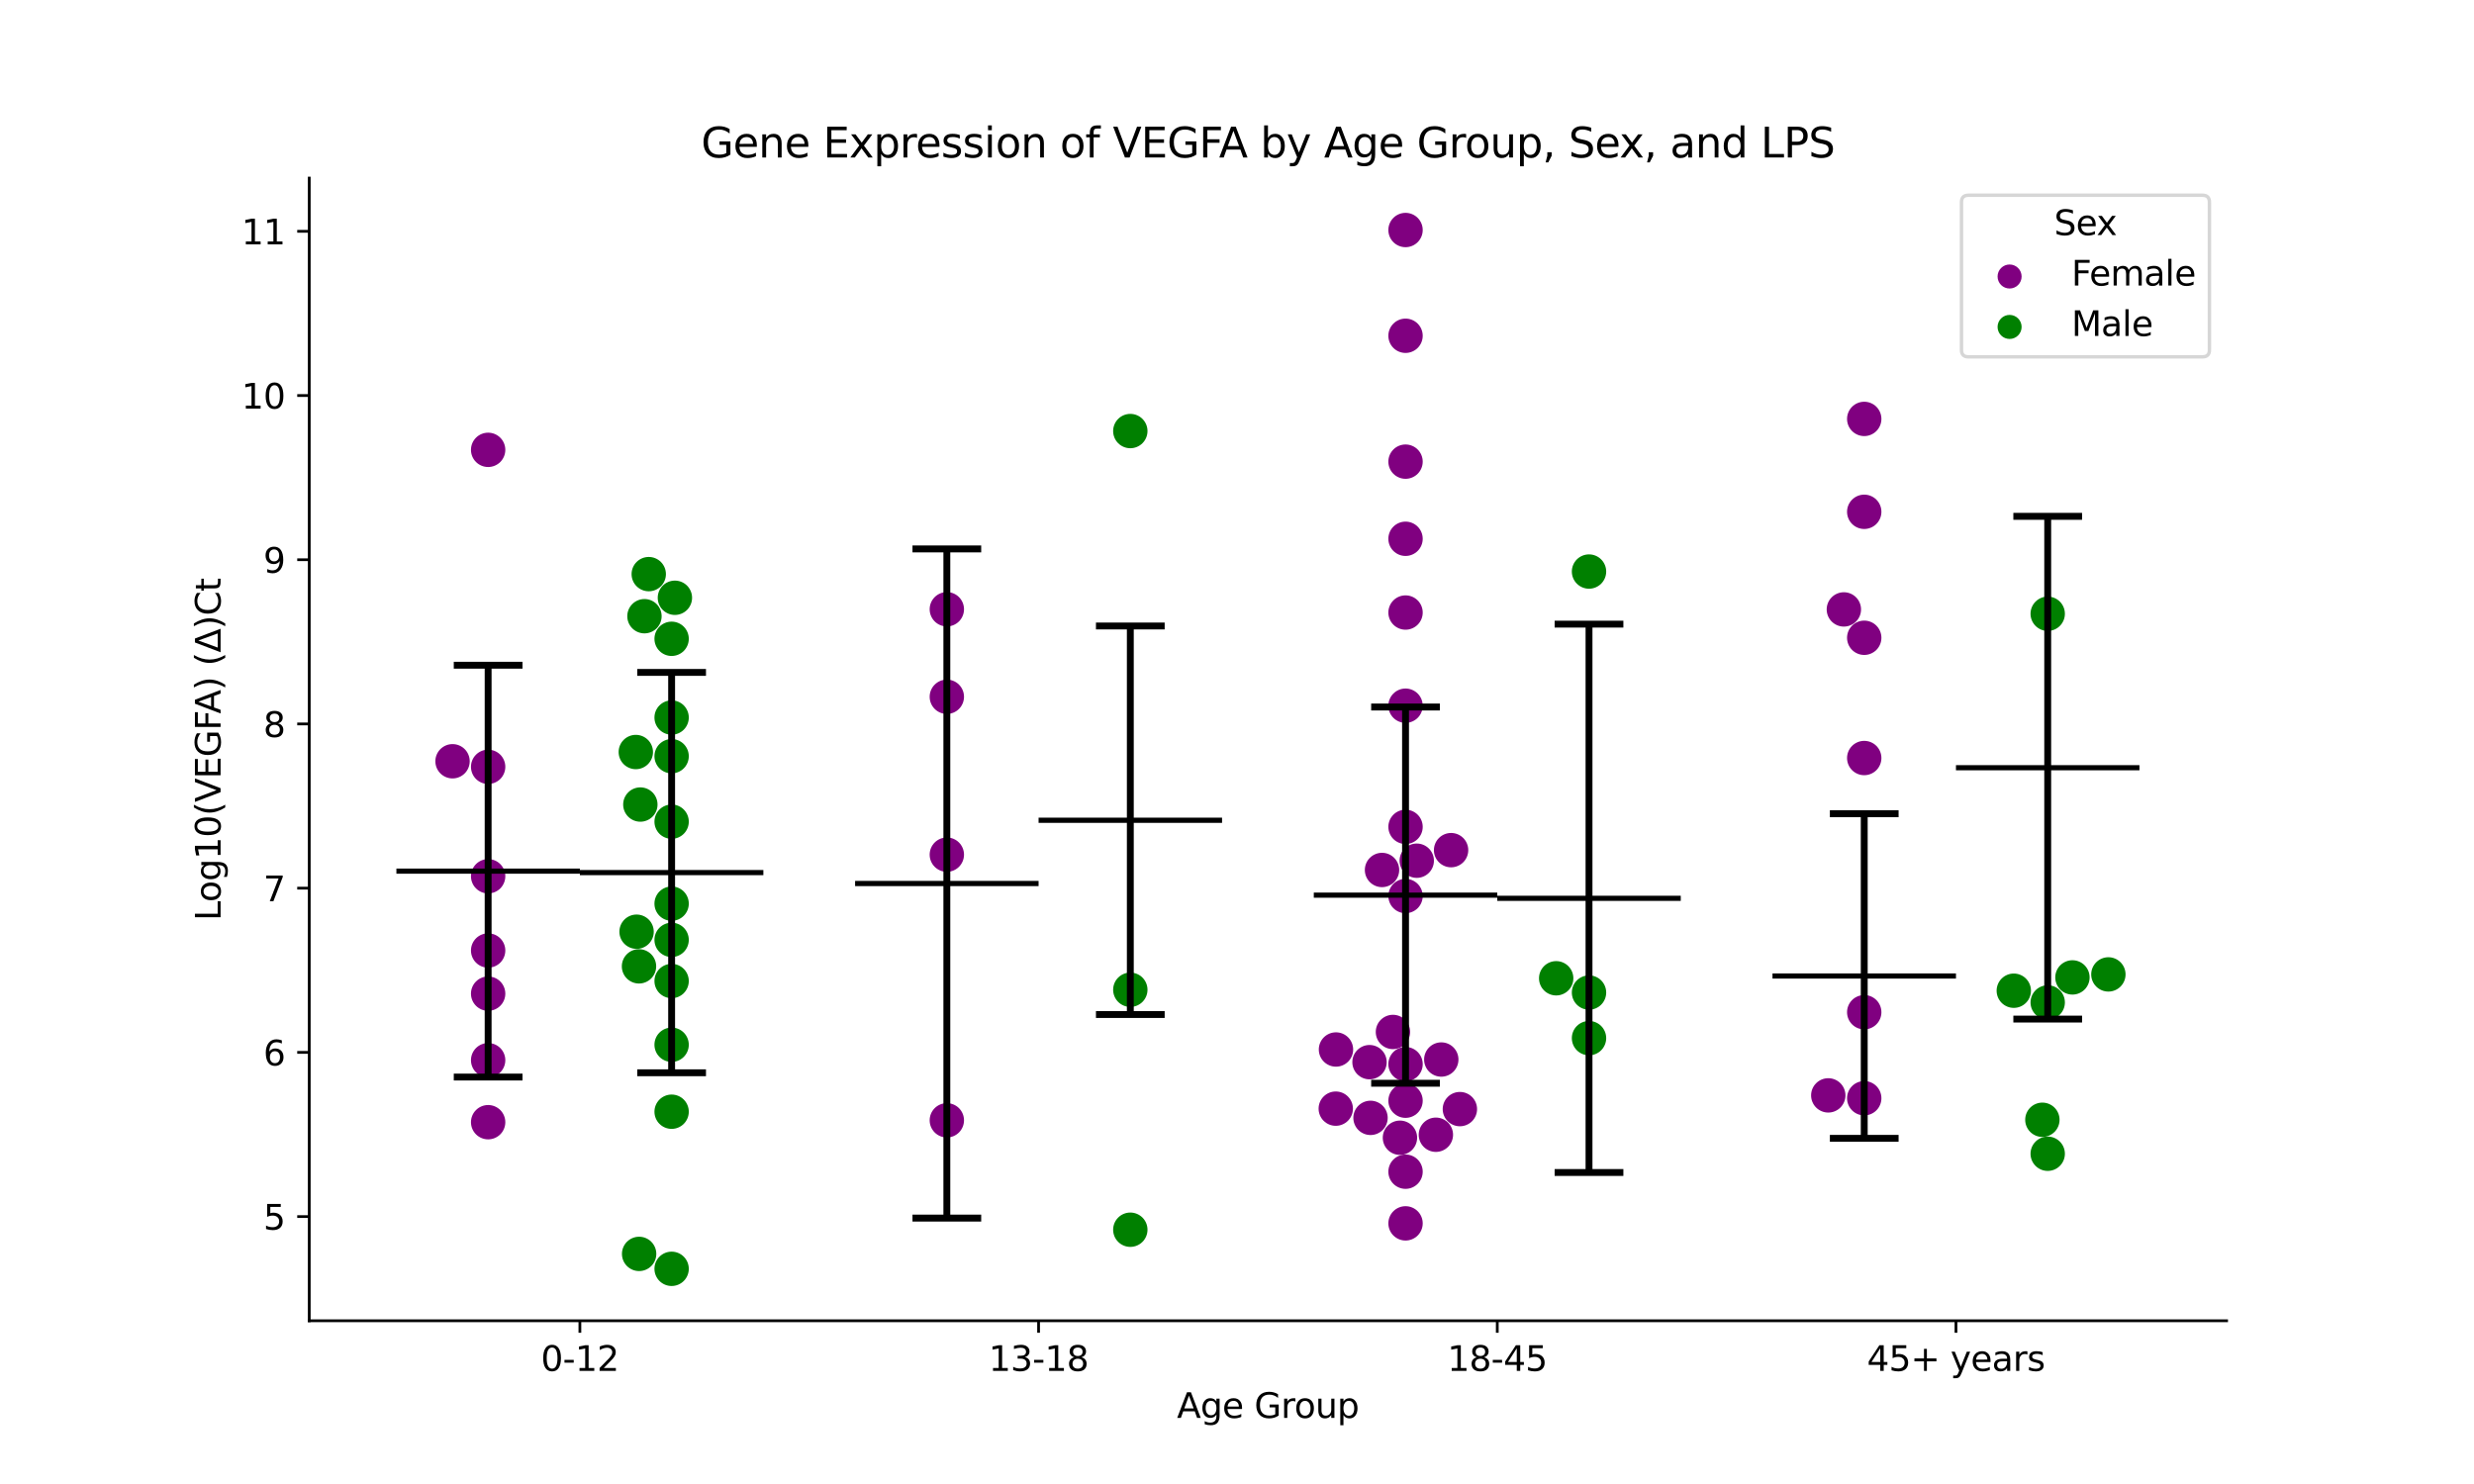 <?xml version="1.0" encoding="utf-8" standalone="no"?>
<!DOCTYPE svg PUBLIC "-//W3C//DTD SVG 1.1//EN"
  "http://www.w3.org/Graphics/SVG/1.1/DTD/svg11.dtd">
<svg xmlns:xlink="http://www.w3.org/1999/xlink" width="720pt" height="432pt" viewBox="0 0 720 432" xmlns="http://www.w3.org/2000/svg" version="1.1">
 <defs>
  <style type="text/css">*{stroke-linejoin: round; stroke-linecap: butt}</style>
 </defs>
 <g id="figure_1">
  <g id="patch_1">
   <path d="M 0 432 
L 720 432 
L 720 0 
L 0 0 
z
" style="fill: #ffffff"/>
  </g>
  <g id="axes_1">
   <g id="patch_2">
    <path d="M 90 384.48 
L 648 384.48 
L 648 51.84 
L 90 51.84 
z
" style="fill: #ffffff"/>
   </g>
   <g id="PathCollection_1">
    <defs>
     <path id="C0_0_33ebd8b1fe" d="M 0 5 
C 1.326 5 2.598 4.473 3.536 3.536 
C 4.473 2.598 5 1.326 5 -0 
C 5 -1.326 4.473 -2.598 3.536 -3.536 
C 2.598 -4.473 1.326 -5 0 -5 
C -1.326 -5 -2.598 -4.473 -3.536 -3.536 
C -4.473 -2.598 -5 -1.326 -5 0 
C -5 1.326 -4.473 2.598 -3.536 3.536 
C -2.598 4.473 -1.326 5 0 5 
z
"/>
    </defs>
    <g clip-path="url(#pa6800c18dd)">
     <use xlink:href="#C0_0_33ebd8b1fe" x="142.062" y="255.085" style="fill: #800080"/>
    </g>
    <g clip-path="url(#pa6800c18dd)">
     <use xlink:href="#C0_0_33ebd8b1fe" x="142.062" y="289.255" style="fill: #800080"/>
    </g>
    <g clip-path="url(#pa6800c18dd)">
     <use xlink:href="#C0_0_33ebd8b1fe" x="131.701" y="221.608" style="fill: #800080"/>
    </g>
    <g clip-path="url(#pa6800c18dd)">
     <use xlink:href="#C0_0_33ebd8b1fe" x="142.062" y="130.953" style="fill: #800080"/>
    </g>
    <g clip-path="url(#pa6800c18dd)">
     <use xlink:href="#C0_0_33ebd8b1fe" x="142.062" y="276.696" style="fill: #800080"/>
    </g>
    <g clip-path="url(#pa6800c18dd)">
     <use xlink:href="#C0_0_33ebd8b1fe" x="142.062" y="326.676" style="fill: #800080"/>
    </g>
    <g clip-path="url(#pa6800c18dd)">
     <use xlink:href="#C0_0_33ebd8b1fe" x="142.062" y="308.633" style="fill: #800080"/>
    </g>
    <g clip-path="url(#pa6800c18dd)">
     <use xlink:href="#C0_0_33ebd8b1fe" x="142.062" y="223.227" style="fill: #800080"/>
    </g>
   </g>
   <g id="PathCollection_2">
    <defs>
     <path id="C1_0_80cb255074" d="M 0 5 
C 1.326 5 2.598 4.473 3.536 3.536 
C 4.473 2.598 5 1.326 5 -0 
C 5 -1.326 4.473 -2.598 3.536 -3.536 
C 2.598 -4.473 1.326 -5 0 -5 
C -1.326 -5 -2.598 -4.473 -3.536 -3.536 
C -4.473 -2.598 -5 -1.326 -5 0 
C -5 1.326 -4.473 2.598 -3.536 3.536 
C -2.598 4.473 -1.326 5 0 5 
z
"/>
    </defs>
    <g clip-path="url(#pa6800c18dd)">
     <use xlink:href="#C1_0_80cb255074" x="186.001" y="365.017" style="fill: #008000"/>
    </g>
    <g clip-path="url(#pa6800c18dd)">
     <use xlink:href="#C1_0_80cb255074" x="196.414" y="174.015" style="fill: #008000"/>
    </g>
    <g clip-path="url(#pa6800c18dd)">
     <use xlink:href="#C1_0_80cb255074" x="185.037" y="218.918" style="fill: #008000"/>
    </g>
    <g clip-path="url(#pa6800c18dd)">
     <use xlink:href="#C1_0_80cb255074" x="185.965" y="281.31" style="fill: #008000"/>
    </g>
    <g clip-path="url(#pa6800c18dd)">
     <use xlink:href="#C1_0_80cb255074" x="195.459" y="369.36" style="fill: #008000"/>
    </g>
    <g clip-path="url(#pa6800c18dd)">
     <use xlink:href="#C1_0_80cb255074" x="186.357" y="234.206" style="fill: #008000"/>
    </g>
    <g clip-path="url(#pa6800c18dd)">
     <use xlink:href="#C1_0_80cb255074" x="195.459" y="273.601" style="fill: #008000"/>
    </g>
    <g clip-path="url(#pa6800c18dd)">
     <use xlink:href="#C1_0_80cb255074" x="195.459" y="323.627" style="fill: #008000"/>
    </g>
    <g clip-path="url(#pa6800c18dd)">
     <use xlink:href="#C1_0_80cb255074" x="195.459" y="185.959" style="fill: #008000"/>
    </g>
    <g clip-path="url(#pa6800c18dd)">
     <use xlink:href="#C1_0_80cb255074" x="195.459" y="263.056" style="fill: #008000"/>
    </g>
    <g clip-path="url(#pa6800c18dd)">
     <use xlink:href="#C1_0_80cb255074" x="185.26" y="271.226" style="fill: #008000"/>
    </g>
    <g clip-path="url(#pa6800c18dd)">
     <use xlink:href="#C1_0_80cb255074" x="187.553" y="179.379" style="fill: #008000"/>
    </g>
    <g clip-path="url(#pa6800c18dd)">
     <use xlink:href="#C1_0_80cb255074" x="195.459" y="208.879" style="fill: #008000"/>
    </g>
    <g clip-path="url(#pa6800c18dd)">
     <use xlink:href="#C1_0_80cb255074" x="188.802" y="167.128" style="fill: #008000"/>
    </g>
    <g clip-path="url(#pa6800c18dd)">
     <use xlink:href="#C1_0_80cb255074" x="195.459" y="220.135" style="fill: #008000"/>
    </g>
    <g clip-path="url(#pa6800c18dd)">
     <use xlink:href="#C1_0_80cb255074" x="195.459" y="285.581" style="fill: #008000"/>
    </g>
    <g clip-path="url(#pa6800c18dd)">
     <use xlink:href="#C1_0_80cb255074" x="195.459" y="239.191" style="fill: #008000"/>
    </g>
    <g clip-path="url(#pa6800c18dd)">
     <use xlink:href="#C1_0_80cb255074" x="195.459" y="304.132" style="fill: #008000"/>
    </g>
   </g>
   <g id="PathCollection_3">
    <defs>
     <path id="C2_0_192d8853d6" d="M 0 5 
C 1.326 5 2.598 4.473 3.536 3.536 
C 4.473 2.598 5 1.326 5 -0 
C 5 -1.326 4.473 -2.598 3.536 -3.536 
C 2.598 -4.473 1.326 -5 0 -5 
C -1.326 -5 -2.598 -4.473 -3.536 -3.536 
C -4.473 -2.598 -5 -1.326 -5 0 
C -5 1.326 -4.473 2.598 -3.536 3.536 
C -2.598 4.473 -1.326 5 0 5 
z
"/>
    </defs>
    <g clip-path="url(#pa6800c18dd)">
     <use xlink:href="#C2_0_192d8853d6" x="275.555" y="177.359" style="fill: #800080"/>
    </g>
    <g clip-path="url(#pa6800c18dd)">
     <use xlink:href="#C2_0_192d8853d6" x="275.555" y="326.129" style="fill: #800080"/>
    </g>
    <g clip-path="url(#pa6800c18dd)">
     <use xlink:href="#C2_0_192d8853d6" x="275.555" y="202.835" style="fill: #800080"/>
    </g>
    <g clip-path="url(#pa6800c18dd)">
     <use xlink:href="#C2_0_192d8853d6" x="275.555" y="248.796" style="fill: #800080"/>
    </g>
   </g>
   <g id="PathCollection_4">
    <defs>
     <path id="C3_0_3d7b00bc59" d="M 0 5 
C 1.326 5 2.598 4.473 3.536 3.536 
C 4.473 2.598 5 1.326 5 -0 
C 5 -1.326 4.473 -2.598 3.536 -3.536 
C 2.598 -4.473 1.326 -5 0 -5 
C -1.326 -5 -2.598 -4.473 -3.536 -3.536 
C -4.473 -2.598 -5 -1.326 -5 0 
C -5 1.326 -4.473 2.598 -3.536 3.536 
C -2.598 4.473 -1.326 5 0 5 
z
"/>
    </defs>
    <g clip-path="url(#pa6800c18dd)">
     <use xlink:href="#C3_0_3d7b00bc59" x="328.952" y="288.121" style="fill: #008000"/>
    </g>
    <g clip-path="url(#pa6800c18dd)">
     <use xlink:href="#C3_0_3d7b00bc59" x="328.952" y="357.979" style="fill: #008000"/>
    </g>
    <g clip-path="url(#pa6800c18dd)">
     <use xlink:href="#C3_0_3d7b00bc59" x="328.952" y="125.483" style="fill: #008000"/>
    </g>
   </g>
   <g id="PathCollection_5">
    <defs>
     <path id="C4_0_3edbf5aed2" d="M 0 5 
C 1.326 5 2.598 4.473 3.536 3.536 
C 4.473 2.598 5 1.326 5 -0 
C 5 -1.326 4.473 -2.598 3.536 -3.536 
C 2.598 -4.473 1.326 -5 0 -5 
C -1.326 -5 -2.598 -4.473 -3.536 -3.536 
C -4.473 -2.598 -5 -1.326 -5 0 
C -5 1.326 -4.473 2.598 -3.536 3.536 
C -2.598 4.473 -1.326 5 0 5 
z
"/>
    </defs>
    <g clip-path="url(#pa6800c18dd)">
     <use xlink:href="#C4_0_3edbf5aed2" x="407.421" y="331.204" style="fill: #800080"/>
    </g>
    <g clip-path="url(#pa6800c18dd)">
     <use xlink:href="#C4_0_3edbf5aed2" x="409.048" y="320.42" style="fill: #800080"/>
    </g>
    <g clip-path="url(#pa6800c18dd)">
     <use xlink:href="#C4_0_3edbf5aed2" x="409.048" y="309.779" style="fill: #800080"/>
    </g>
    <g clip-path="url(#pa6800c18dd)">
     <use xlink:href="#C4_0_3edbf5aed2" x="398.859" y="325.416" style="fill: #800080"/>
    </g>
    <g clip-path="url(#pa6800c18dd)">
     <use xlink:href="#C4_0_3edbf5aed2" x="405.383" y="300.408" style="fill: #800080"/>
    </g>
    <g clip-path="url(#pa6800c18dd)">
     <use xlink:href="#C4_0_3edbf5aed2" x="424.866" y="322.866" style="fill: #800080"/>
    </g>
    <g clip-path="url(#pa6800c18dd)">
     <use xlink:href="#C4_0_3edbf5aed2" x="417.88" y="330.331" style="fill: #800080"/>
    </g>
    <g clip-path="url(#pa6800c18dd)">
     <use xlink:href="#C4_0_3edbf5aed2" x="409.048" y="341.084" style="fill: #800080"/>
    </g>
    <g clip-path="url(#pa6800c18dd)">
     <use xlink:href="#C4_0_3edbf5aed2" x="388.743" y="322.734" style="fill: #800080"/>
    </g>
    <g clip-path="url(#pa6800c18dd)">
     <use xlink:href="#C4_0_3edbf5aed2" x="402.203" y="253.255" style="fill: #800080"/>
    </g>
    <g clip-path="url(#pa6800c18dd)">
     <use xlink:href="#C4_0_3edbf5aed2" x="419.452" y="308.433" style="fill: #800080"/>
    </g>
    <g clip-path="url(#pa6800c18dd)">
     <use xlink:href="#C4_0_3edbf5aed2" x="388.804" y="305.515" style="fill: #800080"/>
    </g>
    <g clip-path="url(#pa6800c18dd)">
     <use xlink:href="#C4_0_3edbf5aed2" x="409.048" y="260.839" style="fill: #800080"/>
    </g>
    <g clip-path="url(#pa6800c18dd)">
     <use xlink:href="#C4_0_3edbf5aed2" x="412.313" y="250.555" style="fill: #800080"/>
    </g>
    <g clip-path="url(#pa6800c18dd)">
     <use xlink:href="#C4_0_3edbf5aed2" x="409.048" y="134.388" style="fill: #800080"/>
    </g>
    <g clip-path="url(#pa6800c18dd)">
     <use xlink:href="#C4_0_3edbf5aed2" x="409.048" y="66.96" style="fill: #800080"/>
    </g>
    <g clip-path="url(#pa6800c18dd)">
     <use xlink:href="#C4_0_3edbf5aed2" x="409.048" y="205.432" style="fill: #800080"/>
    </g>
    <g clip-path="url(#pa6800c18dd)">
     <use xlink:href="#C4_0_3edbf5aed2" x="409.048" y="97.745" style="fill: #800080"/>
    </g>
    <g clip-path="url(#pa6800c18dd)">
     <use xlink:href="#C4_0_3edbf5aed2" x="409.048" y="178.312" style="fill: #800080"/>
    </g>
    <g clip-path="url(#pa6800c18dd)">
     <use xlink:href="#C4_0_3edbf5aed2" x="409.048" y="156.842" style="fill: #800080"/>
    </g>
    <g clip-path="url(#pa6800c18dd)">
     <use xlink:href="#C4_0_3edbf5aed2" x="409.048" y="356.127" style="fill: #800080"/>
    </g>
    <g clip-path="url(#pa6800c18dd)">
     <use xlink:href="#C4_0_3edbf5aed2" x="422.305" y="247.481" style="fill: #800080"/>
    </g>
    <g clip-path="url(#pa6800c18dd)">
     <use xlink:href="#C4_0_3edbf5aed2" x="409.048" y="240.703" style="fill: #800080"/>
    </g>
    <g clip-path="url(#pa6800c18dd)">
     <use xlink:href="#C4_0_3edbf5aed2" x="398.566" y="309.198" style="fill: #800080"/>
    </g>
   </g>
   <g id="PathCollection_6">
    <defs>
     <path id="C5_0_2c07ab8eb4" d="M 0 5 
C 1.326 5 2.598 4.473 3.536 3.536 
C 4.473 2.598 5 1.326 5 -0 
C 5 -1.326 4.473 -2.598 3.536 -3.536 
C 2.598 -4.473 1.326 -5 0 -5 
C -1.326 -5 -2.598 -4.473 -3.536 -3.536 
C -4.473 -2.598 -5 -1.326 -5 0 
C -5 1.326 -4.473 2.598 -3.536 3.536 
C -2.598 4.473 -1.326 5 0 5 
z
"/>
    </defs>
    <g clip-path="url(#pa6800c18dd)">
     <use xlink:href="#C5_0_2c07ab8eb4" x="452.892" y="284.783" style="fill: #008000"/>
    </g>
    <g clip-path="url(#pa6800c18dd)">
     <use xlink:href="#C5_0_2c07ab8eb4" x="462.445" y="302.208" style="fill: #008000"/>
    </g>
    <g clip-path="url(#pa6800c18dd)">
     <use xlink:href="#C5_0_2c07ab8eb4" x="462.445" y="288.934" style="fill: #008000"/>
    </g>
    <g clip-path="url(#pa6800c18dd)">
     <use xlink:href="#C5_0_2c07ab8eb4" x="462.445" y="166.381" style="fill: #008000"/>
    </g>
   </g>
   <g id="PathCollection_7">
    <defs>
     <path id="C6_0_0a837f14a3" d="M 0 5 
C 1.326 5 2.598 4.473 3.536 3.536 
C 4.473 2.598 5 1.326 5 -0 
C 5 -1.326 4.473 -2.598 3.536 -3.536 
C 2.598 -4.473 1.326 -5 0 -5 
C -1.326 -5 -2.598 -4.473 -3.536 -3.536 
C -4.473 -2.598 -5 -1.326 -5 0 
C -5 1.326 -4.473 2.598 -3.536 3.536 
C -2.598 4.473 -1.326 5 0 5 
z
"/>
    </defs>
    <g clip-path="url(#pa6800c18dd)">
     <use xlink:href="#C6_0_0a837f14a3" x="542.541" y="148.989" style="fill: #800080"/>
    </g>
    <g clip-path="url(#pa6800c18dd)">
     <use xlink:href="#C6_0_0a837f14a3" x="542.541" y="319.698" style="fill: #800080"/>
    </g>
    <g clip-path="url(#pa6800c18dd)">
     <use xlink:href="#C6_0_0a837f14a3" x="542.541" y="220.668" style="fill: #800080"/>
    </g>
    <g clip-path="url(#pa6800c18dd)">
     <use xlink:href="#C6_0_0a837f14a3" x="532.077" y="318.87" style="fill: #800080"/>
    </g>
    <g clip-path="url(#pa6800c18dd)">
     <use xlink:href="#C6_0_0a837f14a3" x="542.541" y="121.947" style="fill: #800080"/>
    </g>
    <g clip-path="url(#pa6800c18dd)">
     <use xlink:href="#C6_0_0a837f14a3" x="542.541" y="185.66" style="fill: #800080"/>
    </g>
    <g clip-path="url(#pa6800c18dd)">
     <use xlink:href="#C6_0_0a837f14a3" x="542.541" y="294.66" style="fill: #800080"/>
    </g>
    <g clip-path="url(#pa6800c18dd)">
     <use xlink:href="#C6_0_0a837f14a3" x="536.614" y="177.405" style="fill: #800080"/>
    </g>
   </g>
   <g id="PathCollection_8">
    <defs>
     <path id="C7_0_ef945f72a4" d="M 0 5 
C 1.326 5 2.598 4.473 3.536 3.536 
C 4.473 2.598 5 1.326 5 -0 
C 5 -1.326 4.473 -2.598 3.536 -3.536 
C 2.598 -4.473 1.326 -5 0 -5 
C -1.326 -5 -2.598 -4.473 -3.536 -3.536 
C -4.473 -2.598 -5 -1.326 -5 0 
C -5 1.326 -4.473 2.598 -3.536 3.536 
C -2.598 4.473 -1.326 5 0 5 
z
"/>
    </defs>
    <g clip-path="url(#pa6800c18dd)">
     <use xlink:href="#C7_0_ef945f72a4" x="595.938" y="291.811" style="fill: #008000"/>
    </g>
    <g clip-path="url(#pa6800c18dd)">
     <use xlink:href="#C7_0_ef945f72a4" x="586.067" y="288.401" style="fill: #008000"/>
    </g>
    <g clip-path="url(#pa6800c18dd)">
     <use xlink:href="#C7_0_ef945f72a4" x="613.595" y="283.656" style="fill: #008000"/>
    </g>
    <g clip-path="url(#pa6800c18dd)">
     <use xlink:href="#C7_0_ef945f72a4" x="594.386" y="325.972" style="fill: #008000"/>
    </g>
    <g clip-path="url(#pa6800c18dd)">
     <use xlink:href="#C7_0_ef945f72a4" x="603.135" y="284.53" style="fill: #008000"/>
    </g>
    <g clip-path="url(#pa6800c18dd)">
     <use xlink:href="#C7_0_ef945f72a4" x="595.938" y="335.862" style="fill: #008000"/>
    </g>
    <g clip-path="url(#pa6800c18dd)">
     <use xlink:href="#C7_0_ef945f72a4" x="595.938" y="178.669" style="fill: #008000"/>
    </g>
   </g>
   <g id="PathCollection_9"/>
   <g id="PathCollection_10"/>
   <g id="matplotlib.axis_1">
    <g id="xtick_1">
     <g id="line2d_1">
      <defs>
       <path id="m1390642ead" d="M 0 0 
L 0 3.5 
" style="stroke: #000000; stroke-width: 0.8"/>
      </defs>
      <g>
       <use xlink:href="#m1390642ead" x="168.761" y="384.48" style="stroke: #000000; stroke-width: 0.8"/>
      </g>
     </g>
     <g id="text_1">
      <!-- 0-12 -->
      <g transform="translate(157.413 399.078) scale(0.1 -0.1)">
       <defs>
        <path id="DejaVuSans-30" d="M 2034 4250 
Q 1547 4250 1301 3770 
Q 1056 3291 1056 2328 
Q 1056 1369 1301 889 
Q 1547 409 2034 409 
Q 2525 409 2770 889 
Q 3016 1369 3016 2328 
Q 3016 3291 2770 3770 
Q 2525 4250 2034 4250 
z
M 2034 4750 
Q 2819 4750 3233 4129 
Q 3647 3509 3647 2328 
Q 3647 1150 3233 529 
Q 2819 -91 2034 -91 
Q 1250 -91 836 529 
Q 422 1150 422 2328 
Q 422 3509 836 4129 
Q 1250 4750 2034 4750 
z
" transform="scale(0.016)"/>
        <path id="DejaVuSans-2d" d="M 313 2009 
L 1997 2009 
L 1997 1497 
L 313 1497 
L 313 2009 
z
" transform="scale(0.016)"/>
        <path id="DejaVuSans-31" d="M 794 531 
L 1825 531 
L 1825 4091 
L 703 3866 
L 703 4441 
L 1819 4666 
L 2450 4666 
L 2450 531 
L 3481 531 
L 3481 0 
L 794 0 
L 794 531 
z
" transform="scale(0.016)"/>
        <path id="DejaVuSans-32" d="M 1228 531 
L 3431 531 
L 3431 0 
L 469 0 
L 469 531 
Q 828 903 1448 1529 
Q 2069 2156 2228 2338 
Q 2531 2678 2651 2914 
Q 2772 3150 2772 3378 
Q 2772 3750 2511 3984 
Q 2250 4219 1831 4219 
Q 1534 4219 1204 4116 
Q 875 4013 500 3803 
L 500 4441 
Q 881 4594 1212 4672 
Q 1544 4750 1819 4750 
Q 2544 4750 2975 4387 
Q 3406 4025 3406 3419 
Q 3406 3131 3298 2873 
Q 3191 2616 2906 2266 
Q 2828 2175 2409 1742 
Q 1991 1309 1228 531 
z
" transform="scale(0.016)"/>
       </defs>
       <use xlink:href="#DejaVuSans-30"/>
       <use xlink:href="#DejaVuSans-2d" x="63.623"/>
       <use xlink:href="#DejaVuSans-31" x="99.707"/>
       <use xlink:href="#DejaVuSans-32" x="163.33"/>
      </g>
     </g>
    </g>
    <g id="xtick_2">
     <g id="line2d_2">
      <g>
       <use xlink:href="#m1390642ead" x="302.254" y="384.48" style="stroke: #000000; stroke-width: 0.8"/>
      </g>
     </g>
     <g id="text_2">
      <!-- 13-18 -->
      <g transform="translate(287.725 399.078) scale(0.1 -0.1)">
       <defs>
        <path id="DejaVuSans-33" d="M 2597 2516 
Q 3050 2419 3304 2112 
Q 3559 1806 3559 1356 
Q 3559 666 3084 287 
Q 2609 -91 1734 -91 
Q 1441 -91 1130 -33 
Q 819 25 488 141 
L 488 750 
Q 750 597 1062 519 
Q 1375 441 1716 441 
Q 2309 441 2620 675 
Q 2931 909 2931 1356 
Q 2931 1769 2642 2001 
Q 2353 2234 1838 2234 
L 1294 2234 
L 1294 2753 
L 1863 2753 
Q 2328 2753 2575 2939 
Q 2822 3125 2822 3475 
Q 2822 3834 2567 4026 
Q 2313 4219 1838 4219 
Q 1578 4219 1281 4162 
Q 984 4106 628 3988 
L 628 4550 
Q 988 4650 1302 4700 
Q 1616 4750 1894 4750 
Q 2613 4750 3031 4423 
Q 3450 4097 3450 3541 
Q 3450 3153 3228 2886 
Q 3006 2619 2597 2516 
z
" transform="scale(0.016)"/>
        <path id="DejaVuSans-38" d="M 2034 2216 
Q 1584 2216 1326 1975 
Q 1069 1734 1069 1313 
Q 1069 891 1326 650 
Q 1584 409 2034 409 
Q 2484 409 2743 651 
Q 3003 894 3003 1313 
Q 3003 1734 2745 1975 
Q 2488 2216 2034 2216 
z
M 1403 2484 
Q 997 2584 770 2862 
Q 544 3141 544 3541 
Q 544 4100 942 4425 
Q 1341 4750 2034 4750 
Q 2731 4750 3128 4425 
Q 3525 4100 3525 3541 
Q 3525 3141 3298 2862 
Q 3072 2584 2669 2484 
Q 3125 2378 3379 2068 
Q 3634 1759 3634 1313 
Q 3634 634 3220 271 
Q 2806 -91 2034 -91 
Q 1263 -91 848 271 
Q 434 634 434 1313 
Q 434 1759 690 2068 
Q 947 2378 1403 2484 
z
M 1172 3481 
Q 1172 3119 1398 2916 
Q 1625 2713 2034 2713 
Q 2441 2713 2670 2916 
Q 2900 3119 2900 3481 
Q 2900 3844 2670 4047 
Q 2441 4250 2034 4250 
Q 1625 4250 1398 4047 
Q 1172 3844 1172 3481 
z
" transform="scale(0.016)"/>
       </defs>
       <use xlink:href="#DejaVuSans-31"/>
       <use xlink:href="#DejaVuSans-33" x="63.623"/>
       <use xlink:href="#DejaVuSans-2d" x="127.246"/>
       <use xlink:href="#DejaVuSans-31" x="163.33"/>
       <use xlink:href="#DejaVuSans-38" x="226.953"/>
      </g>
     </g>
    </g>
    <g id="xtick_3">
     <g id="line2d_3">
      <g>
       <use xlink:href="#m1390642ead" x="435.746" y="384.48" style="stroke: #000000; stroke-width: 0.8"/>
      </g>
     </g>
     <g id="text_3">
      <!-- 18-45 -->
      <g transform="translate(421.218 399.078) scale(0.1 -0.1)">
       <defs>
        <path id="DejaVuSans-34" d="M 2419 4116 
L 825 1625 
L 2419 1625 
L 2419 4116 
z
M 2253 4666 
L 3047 4666 
L 3047 1625 
L 3713 1625 
L 3713 1100 
L 3047 1100 
L 3047 0 
L 2419 0 
L 2419 1100 
L 313 1100 
L 313 1709 
L 2253 4666 
z
" transform="scale(0.016)"/>
        <path id="DejaVuSans-35" d="M 691 4666 
L 3169 4666 
L 3169 4134 
L 1269 4134 
L 1269 2991 
Q 1406 3038 1543 3061 
Q 1681 3084 1819 3084 
Q 2600 3084 3056 2656 
Q 3513 2228 3513 1497 
Q 3513 744 3044 326 
Q 2575 -91 1722 -91 
Q 1428 -91 1123 -41 
Q 819 9 494 109 
L 494 744 
Q 775 591 1075 516 
Q 1375 441 1709 441 
Q 2250 441 2565 725 
Q 2881 1009 2881 1497 
Q 2881 1984 2565 2268 
Q 2250 2553 1709 2553 
Q 1456 2553 1204 2497 
Q 953 2441 691 2322 
L 691 4666 
z
" transform="scale(0.016)"/>
       </defs>
       <use xlink:href="#DejaVuSans-31"/>
       <use xlink:href="#DejaVuSans-38" x="63.623"/>
       <use xlink:href="#DejaVuSans-2d" x="127.246"/>
       <use xlink:href="#DejaVuSans-34" x="163.33"/>
       <use xlink:href="#DejaVuSans-35" x="226.953"/>
      </g>
     </g>
    </g>
    <g id="xtick_4">
     <g id="line2d_4">
      <g>
       <use xlink:href="#m1390642ead" x="569.239" y="384.48" style="stroke: #000000; stroke-width: 0.8"/>
      </g>
     </g>
     <g id="text_4">
      <!-- 45+ years -->
      <g transform="translate(543.338 399.078) scale(0.1 -0.1)">
       <defs>
        <path id="DejaVuSans-2b" d="M 2944 4013 
L 2944 2272 
L 4684 2272 
L 4684 1741 
L 2944 1741 
L 2944 0 
L 2419 0 
L 2419 1741 
L 678 1741 
L 678 2272 
L 2419 2272 
L 2419 4013 
L 2944 4013 
z
" transform="scale(0.016)"/>
        <path id="DejaVuSans-20" transform="scale(0.016)"/>
        <path id="DejaVuSans-79" d="M 2059 -325 
Q 1816 -950 1584 -1140 
Q 1353 -1331 966 -1331 
L 506 -1331 
L 506 -850 
L 844 -850 
Q 1081 -850 1212 -737 
Q 1344 -625 1503 -206 
L 1606 56 
L 191 3500 
L 800 3500 
L 1894 763 
L 2988 3500 
L 3597 3500 
L 2059 -325 
z
" transform="scale(0.016)"/>
        <path id="DejaVuSans-65" d="M 3597 1894 
L 3597 1613 
L 953 1613 
Q 991 1019 1311 708 
Q 1631 397 2203 397 
Q 2534 397 2845 478 
Q 3156 559 3463 722 
L 3463 178 
Q 3153 47 2828 -22 
Q 2503 -91 2169 -91 
Q 1331 -91 842 396 
Q 353 884 353 1716 
Q 353 2575 817 3079 
Q 1281 3584 2069 3584 
Q 2775 3584 3186 3129 
Q 3597 2675 3597 1894 
z
M 3022 2063 
Q 3016 2534 2758 2815 
Q 2500 3097 2075 3097 
Q 1594 3097 1305 2825 
Q 1016 2553 972 2059 
L 3022 2063 
z
" transform="scale(0.016)"/>
        <path id="DejaVuSans-61" d="M 2194 1759 
Q 1497 1759 1228 1600 
Q 959 1441 959 1056 
Q 959 750 1161 570 
Q 1363 391 1709 391 
Q 2188 391 2477 730 
Q 2766 1069 2766 1631 
L 2766 1759 
L 2194 1759 
z
M 3341 1997 
L 3341 0 
L 2766 0 
L 2766 531 
Q 2569 213 2275 61 
Q 1981 -91 1556 -91 
Q 1019 -91 701 211 
Q 384 513 384 1019 
Q 384 1609 779 1909 
Q 1175 2209 1959 2209 
L 2766 2209 
L 2766 2266 
Q 2766 2663 2505 2880 
Q 2244 3097 1772 3097 
Q 1472 3097 1187 3025 
Q 903 2953 641 2809 
L 641 3341 
Q 956 3463 1253 3523 
Q 1550 3584 1831 3584 
Q 2591 3584 2966 3190 
Q 3341 2797 3341 1997 
z
" transform="scale(0.016)"/>
        <path id="DejaVuSans-72" d="M 2631 2963 
Q 2534 3019 2420 3045 
Q 2306 3072 2169 3072 
Q 1681 3072 1420 2755 
Q 1159 2438 1159 1844 
L 1159 0 
L 581 0 
L 581 3500 
L 1159 3500 
L 1159 2956 
Q 1341 3275 1631 3429 
Q 1922 3584 2338 3584 
Q 2397 3584 2469 3576 
Q 2541 3569 2628 3553 
L 2631 2963 
z
" transform="scale(0.016)"/>
        <path id="DejaVuSans-73" d="M 2834 3397 
L 2834 2853 
Q 2591 2978 2328 3040 
Q 2066 3103 1784 3103 
Q 1356 3103 1142 2972 
Q 928 2841 928 2578 
Q 928 2378 1081 2264 
Q 1234 2150 1697 2047 
L 1894 2003 
Q 2506 1872 2764 1633 
Q 3022 1394 3022 966 
Q 3022 478 2636 193 
Q 2250 -91 1575 -91 
Q 1294 -91 989 -36 
Q 684 19 347 128 
L 347 722 
Q 666 556 975 473 
Q 1284 391 1588 391 
Q 1994 391 2212 530 
Q 2431 669 2431 922 
Q 2431 1156 2273 1281 
Q 2116 1406 1581 1522 
L 1381 1569 
Q 847 1681 609 1914 
Q 372 2147 372 2553 
Q 372 3047 722 3315 
Q 1072 3584 1716 3584 
Q 2034 3584 2315 3537 
Q 2597 3491 2834 3397 
z
" transform="scale(0.016)"/>
       </defs>
       <use xlink:href="#DejaVuSans-34"/>
       <use xlink:href="#DejaVuSans-35" x="63.623"/>
       <use xlink:href="#DejaVuSans-2b" x="127.246"/>
       <use xlink:href="#DejaVuSans-20" x="211.035"/>
       <use xlink:href="#DejaVuSans-79" x="242.822"/>
       <use xlink:href="#DejaVuSans-65" x="302.002"/>
       <use xlink:href="#DejaVuSans-61" x="363.525"/>
       <use xlink:href="#DejaVuSans-72" x="424.805"/>
       <use xlink:href="#DejaVuSans-73" x="465.918"/>
      </g>
     </g>
    </g>
    <g id="text_5">
     <!-- Age Group -->
     <g transform="translate(342.52 412.757) scale(0.1 -0.1)">
      <defs>
       <path id="DejaVuSans-41" d="M 2188 4044 
L 1331 1722 
L 3047 1722 
L 2188 4044 
z
M 1831 4666 
L 2547 4666 
L 4325 0 
L 3669 0 
L 3244 1197 
L 1141 1197 
L 716 0 
L 50 0 
L 1831 4666 
z
" transform="scale(0.016)"/>
       <path id="DejaVuSans-67" d="M 2906 1791 
Q 2906 2416 2648 2759 
Q 2391 3103 1925 3103 
Q 1463 3103 1205 2759 
Q 947 2416 947 1791 
Q 947 1169 1205 825 
Q 1463 481 1925 481 
Q 2391 481 2648 825 
Q 2906 1169 2906 1791 
z
M 3481 434 
Q 3481 -459 3084 -895 
Q 2688 -1331 1869 -1331 
Q 1566 -1331 1297 -1286 
Q 1028 -1241 775 -1147 
L 775 -588 
Q 1028 -725 1275 -790 
Q 1522 -856 1778 -856 
Q 2344 -856 2625 -561 
Q 2906 -266 2906 331 
L 2906 616 
Q 2728 306 2450 153 
Q 2172 0 1784 0 
Q 1141 0 747 490 
Q 353 981 353 1791 
Q 353 2603 747 3093 
Q 1141 3584 1784 3584 
Q 2172 3584 2450 3431 
Q 2728 3278 2906 2969 
L 2906 3500 
L 3481 3500 
L 3481 434 
z
" transform="scale(0.016)"/>
       <path id="DejaVuSans-47" d="M 3809 666 
L 3809 1919 
L 2778 1919 
L 2778 2438 
L 4434 2438 
L 4434 434 
Q 4069 175 3628 42 
Q 3188 -91 2688 -91 
Q 1594 -91 976 548 
Q 359 1188 359 2328 
Q 359 3472 976 4111 
Q 1594 4750 2688 4750 
Q 3144 4750 3555 4637 
Q 3966 4525 4313 4306 
L 4313 3634 
Q 3963 3931 3569 4081 
Q 3175 4231 2741 4231 
Q 1884 4231 1454 3753 
Q 1025 3275 1025 2328 
Q 1025 1384 1454 906 
Q 1884 428 2741 428 
Q 3075 428 3337 486 
Q 3600 544 3809 666 
z
" transform="scale(0.016)"/>
       <path id="DejaVuSans-6f" d="M 1959 3097 
Q 1497 3097 1228 2736 
Q 959 2375 959 1747 
Q 959 1119 1226 758 
Q 1494 397 1959 397 
Q 2419 397 2687 759 
Q 2956 1122 2956 1747 
Q 2956 2369 2687 2733 
Q 2419 3097 1959 3097 
z
M 1959 3584 
Q 2709 3584 3137 3096 
Q 3566 2609 3566 1747 
Q 3566 888 3137 398 
Q 2709 -91 1959 -91 
Q 1206 -91 779 398 
Q 353 888 353 1747 
Q 353 2609 779 3096 
Q 1206 3584 1959 3584 
z
" transform="scale(0.016)"/>
       <path id="DejaVuSans-75" d="M 544 1381 
L 544 3500 
L 1119 3500 
L 1119 1403 
Q 1119 906 1312 657 
Q 1506 409 1894 409 
Q 2359 409 2629 706 
Q 2900 1003 2900 1516 
L 2900 3500 
L 3475 3500 
L 3475 0 
L 2900 0 
L 2900 538 
Q 2691 219 2414 64 
Q 2138 -91 1772 -91 
Q 1169 -91 856 284 
Q 544 659 544 1381 
z
M 1991 3584 
L 1991 3584 
z
" transform="scale(0.016)"/>
       <path id="DejaVuSans-70" d="M 1159 525 
L 1159 -1331 
L 581 -1331 
L 581 3500 
L 1159 3500 
L 1159 2969 
Q 1341 3281 1617 3432 
Q 1894 3584 2278 3584 
Q 2916 3584 3314 3078 
Q 3713 2572 3713 1747 
Q 3713 922 3314 415 
Q 2916 -91 2278 -91 
Q 1894 -91 1617 61 
Q 1341 213 1159 525 
z
M 3116 1747 
Q 3116 2381 2855 2742 
Q 2594 3103 2138 3103 
Q 1681 3103 1420 2742 
Q 1159 2381 1159 1747 
Q 1159 1113 1420 752 
Q 1681 391 2138 391 
Q 2594 391 2855 752 
Q 3116 1113 3116 1747 
z
" transform="scale(0.016)"/>
      </defs>
      <use xlink:href="#DejaVuSans-41"/>
      <use xlink:href="#DejaVuSans-67" x="68.408"/>
      <use xlink:href="#DejaVuSans-65" x="131.885"/>
      <use xlink:href="#DejaVuSans-20" x="193.408"/>
      <use xlink:href="#DejaVuSans-47" x="225.195"/>
      <use xlink:href="#DejaVuSans-72" x="302.686"/>
      <use xlink:href="#DejaVuSans-6f" x="341.549"/>
      <use xlink:href="#DejaVuSans-75" x="402.73"/>
      <use xlink:href="#DejaVuSans-70" x="466.109"/>
     </g>
    </g>
   </g>
   <g id="matplotlib.axis_2">
    <g id="ytick_1">
     <g id="line2d_5">
      <defs>
       <path id="m9b7f0b37fa" d="M 0 0 
L -3.5 0 
" style="stroke: #000000; stroke-width: 0.8"/>
      </defs>
      <g>
       <use xlink:href="#m9b7f0b37fa" x="90" y="354.152" style="stroke: #000000; stroke-width: 0.8"/>
      </g>
     </g>
     <g id="text_6">
      <!-- 5 -->
      <g transform="translate(76.638 357.952) scale(0.1 -0.1)">
       <use xlink:href="#DejaVuSans-35"/>
      </g>
     </g>
    </g>
    <g id="ytick_2">
     <g id="line2d_6">
      <g>
       <use xlink:href="#m9b7f0b37fa" x="90" y="306.349" style="stroke: #000000; stroke-width: 0.8"/>
      </g>
     </g>
     <g id="text_7">
      <!-- 6 -->
      <g transform="translate(76.638 310.149) scale(0.1 -0.1)">
       <defs>
        <path id="DejaVuSans-36" d="M 2113 2584 
Q 1688 2584 1439 2293 
Q 1191 2003 1191 1497 
Q 1191 994 1439 701 
Q 1688 409 2113 409 
Q 2538 409 2786 701 
Q 3034 994 3034 1497 
Q 3034 2003 2786 2293 
Q 2538 2584 2113 2584 
z
M 3366 4563 
L 3366 3988 
Q 3128 4100 2886 4159 
Q 2644 4219 2406 4219 
Q 1781 4219 1451 3797 
Q 1122 3375 1075 2522 
Q 1259 2794 1537 2939 
Q 1816 3084 2150 3084 
Q 2853 3084 3261 2657 
Q 3669 2231 3669 1497 
Q 3669 778 3244 343 
Q 2819 -91 2113 -91 
Q 1303 -91 875 529 
Q 447 1150 447 2328 
Q 447 3434 972 4092 
Q 1497 4750 2381 4750 
Q 2619 4750 2861 4703 
Q 3103 4656 3366 4563 
z
" transform="scale(0.016)"/>
       </defs>
       <use xlink:href="#DejaVuSans-36"/>
      </g>
     </g>
    </g>
    <g id="ytick_3">
     <g id="line2d_7">
      <g>
       <use xlink:href="#m9b7f0b37fa" x="90" y="258.546" style="stroke: #000000; stroke-width: 0.8"/>
      </g>
     </g>
     <g id="text_8">
      <!-- 7 -->
      <g transform="translate(76.638 262.346) scale(0.1 -0.1)">
       <defs>
        <path id="DejaVuSans-37" d="M 525 4666 
L 3525 4666 
L 3525 4397 
L 1831 0 
L 1172 0 
L 2766 4134 
L 525 4134 
L 525 4666 
z
" transform="scale(0.016)"/>
       </defs>
       <use xlink:href="#DejaVuSans-37"/>
      </g>
     </g>
    </g>
    <g id="ytick_4">
     <g id="line2d_8">
      <g>
       <use xlink:href="#m9b7f0b37fa" x="90" y="210.743" style="stroke: #000000; stroke-width: 0.8"/>
      </g>
     </g>
     <g id="text_9">
      <!-- 8 -->
      <g transform="translate(76.638 214.543) scale(0.1 -0.1)">
       <use xlink:href="#DejaVuSans-38"/>
      </g>
     </g>
    </g>
    <g id="ytick_5">
     <g id="line2d_9">
      <g>
       <use xlink:href="#m9b7f0b37fa" x="90" y="162.94" style="stroke: #000000; stroke-width: 0.8"/>
      </g>
     </g>
     <g id="text_10">
      <!-- 9 -->
      <g transform="translate(76.638 166.74) scale(0.1 -0.1)">
       <defs>
        <path id="DejaVuSans-39" d="M 703 97 
L 703 672 
Q 941 559 1184 500 
Q 1428 441 1663 441 
Q 2288 441 2617 861 
Q 2947 1281 2994 2138 
Q 2813 1869 2534 1725 
Q 2256 1581 1919 1581 
Q 1219 1581 811 2004 
Q 403 2428 403 3163 
Q 403 3881 828 4315 
Q 1253 4750 1959 4750 
Q 2769 4750 3195 4129 
Q 3622 3509 3622 2328 
Q 3622 1225 3098 567 
Q 2575 -91 1691 -91 
Q 1453 -91 1209 -44 
Q 966 3 703 97 
z
M 1959 2075 
Q 2384 2075 2632 2365 
Q 2881 2656 2881 3163 
Q 2881 3666 2632 3958 
Q 2384 4250 1959 4250 
Q 1534 4250 1286 3958 
Q 1038 3666 1038 3163 
Q 1038 2656 1286 2365 
Q 1534 2075 1959 2075 
z
" transform="scale(0.016)"/>
       </defs>
       <use xlink:href="#DejaVuSans-39"/>
      </g>
     </g>
    </g>
    <g id="ytick_6">
     <g id="line2d_10">
      <g>
       <use xlink:href="#m9b7f0b37fa" x="90" y="115.138" style="stroke: #000000; stroke-width: 0.8"/>
      </g>
     </g>
     <g id="text_11">
      <!-- 10 -->
      <g transform="translate(70.275 118.937) scale(0.1 -0.1)">
       <use xlink:href="#DejaVuSans-31"/>
       <use xlink:href="#DejaVuSans-30" x="63.623"/>
      </g>
     </g>
    </g>
    <g id="ytick_7">
     <g id="line2d_11">
      <g>
       <use xlink:href="#m9b7f0b37fa" x="90" y="67.335" style="stroke: #000000; stroke-width: 0.8"/>
      </g>
     </g>
     <g id="text_12">
      <!-- 11 -->
      <g transform="translate(70.275 71.134) scale(0.1 -0.1)">
       <use xlink:href="#DejaVuSans-31"/>
       <use xlink:href="#DejaVuSans-31" x="63.623"/>
      </g>
     </g>
    </g>
    <g id="text_13">
     <!-- Log10(VEGFA) (Δ)Ct -->
     <g transform="translate(64.195 268.012) rotate(-90) scale(0.1 -0.1)">
      <defs>
       <path id="DejaVuSans-4c" d="M 628 4666 
L 1259 4666 
L 1259 531 
L 3531 531 
L 3531 0 
L 628 0 
L 628 4666 
z
" transform="scale(0.016)"/>
       <path id="DejaVuSans-28" d="M 1984 4856 
Q 1566 4138 1362 3434 
Q 1159 2731 1159 2009 
Q 1159 1288 1364 580 
Q 1569 -128 1984 -844 
L 1484 -844 
Q 1016 -109 783 600 
Q 550 1309 550 2009 
Q 550 2706 781 3412 
Q 1013 4119 1484 4856 
L 1984 4856 
z
" transform="scale(0.016)"/>
       <path id="DejaVuSans-56" d="M 1831 0 
L 50 4666 
L 709 4666 
L 2188 738 
L 3669 4666 
L 4325 4666 
L 2547 0 
L 1831 0 
z
" transform="scale(0.016)"/>
       <path id="DejaVuSans-45" d="M 628 4666 
L 3578 4666 
L 3578 4134 
L 1259 4134 
L 1259 2753 
L 3481 2753 
L 3481 2222 
L 1259 2222 
L 1259 531 
L 3634 531 
L 3634 0 
L 628 0 
L 628 4666 
z
" transform="scale(0.016)"/>
       <path id="DejaVuSans-46" d="M 628 4666 
L 3309 4666 
L 3309 4134 
L 1259 4134 
L 1259 2759 
L 3109 2759 
L 3109 2228 
L 1259 2228 
L 1259 0 
L 628 0 
L 628 4666 
z
" transform="scale(0.016)"/>
       <path id="DejaVuSans-29" d="M 513 4856 
L 1013 4856 
Q 1481 4119 1714 3412 
Q 1947 2706 1947 2009 
Q 1947 1309 1714 600 
Q 1481 -109 1013 -844 
L 513 -844 
Q 928 -128 1133 580 
Q 1338 1288 1338 2009 
Q 1338 2731 1133 3434 
Q 928 4138 513 4856 
z
" transform="scale(0.016)"/>
       <path id="DejaVuSans-394" d="M 2188 4044 
L 906 525 
L 3472 525 
L 2188 4044 
z
M 50 0 
L 1831 4666 
L 2547 4666 
L 4325 0 
L 50 0 
z
" transform="scale(0.016)"/>
       <path id="DejaVuSans-43" d="M 4122 4306 
L 4122 3641 
Q 3803 3938 3442 4084 
Q 3081 4231 2675 4231 
Q 1875 4231 1450 3742 
Q 1025 3253 1025 2328 
Q 1025 1406 1450 917 
Q 1875 428 2675 428 
Q 3081 428 3442 575 
Q 3803 722 4122 1019 
L 4122 359 
Q 3791 134 3420 21 
Q 3050 -91 2638 -91 
Q 1578 -91 968 557 
Q 359 1206 359 2328 
Q 359 3453 968 4101 
Q 1578 4750 2638 4750 
Q 3056 4750 3426 4639 
Q 3797 4528 4122 4306 
z
" transform="scale(0.016)"/>
       <path id="DejaVuSans-74" d="M 1172 4494 
L 1172 3500 
L 2356 3500 
L 2356 3053 
L 1172 3053 
L 1172 1153 
Q 1172 725 1289 603 
Q 1406 481 1766 481 
L 2356 481 
L 2356 0 
L 1766 0 
Q 1100 0 847 248 
Q 594 497 594 1153 
L 594 3053 
L 172 3053 
L 172 3500 
L 594 3500 
L 594 4494 
L 1172 4494 
z
" transform="scale(0.016)"/>
      </defs>
      <use xlink:href="#DejaVuSans-4c"/>
      <use xlink:href="#DejaVuSans-6f" x="53.963"/>
      <use xlink:href="#DejaVuSans-67" x="115.145"/>
      <use xlink:href="#DejaVuSans-31" x="178.621"/>
      <use xlink:href="#DejaVuSans-30" x="242.244"/>
      <use xlink:href="#DejaVuSans-28" x="305.867"/>
      <use xlink:href="#DejaVuSans-56" x="344.881"/>
      <use xlink:href="#DejaVuSans-45" x="413.289"/>
      <use xlink:href="#DejaVuSans-47" x="476.473"/>
      <use xlink:href="#DejaVuSans-46" x="553.963"/>
      <use xlink:href="#DejaVuSans-41" x="602.357"/>
      <use xlink:href="#DejaVuSans-29" x="670.766"/>
      <use xlink:href="#DejaVuSans-20" x="709.779"/>
      <use xlink:href="#DejaVuSans-28" x="741.566"/>
      <use xlink:href="#DejaVuSans-394" x="780.58"/>
      <use xlink:href="#DejaVuSans-29" x="848.988"/>
      <use xlink:href="#DejaVuSans-43" x="888.002"/>
      <use xlink:href="#DejaVuSans-74" x="957.826"/>
     </g>
    </g>
   </g>
   <g id="LineCollection_1">
    <path d="M 142.062 313.532 
L 142.062 193.659 
" clip-path="url(#pa6800c18dd)" style="fill: none; stroke: #000000; stroke-width: 2"/>
   </g>
   <g id="line2d_12">
    <defs>
     <path id="m1736571c5c" d="M 10 0 
L -10 -0 
" style="stroke: #000000; stroke-width: 2"/>
    </defs>
    <g clip-path="url(#pa6800c18dd)">
     <use xlink:href="#m1736571c5c" x="142.062" y="313.532" style="stroke: #000000; stroke-width: 2"/>
    </g>
   </g>
   <g id="line2d_13">
    <g clip-path="url(#pa6800c18dd)">
     <use xlink:href="#m1736571c5c" x="142.062" y="193.659" style="stroke: #000000; stroke-width: 2"/>
    </g>
   </g>
   <g id="LineCollection_2">
    <path d="M 115.364 253.595 
L 168.761 253.595 
" clip-path="url(#pa6800c18dd)" style="fill: none; stroke: #000000; stroke-width: 1.5"/>
   </g>
   <g id="LineCollection_3">
    <path d="M 195.459 312.286 
L 195.459 195.747 
" clip-path="url(#pa6800c18dd)" style="fill: none; stroke: #000000; stroke-width: 2"/>
   </g>
   <g id="line2d_14">
    <g clip-path="url(#pa6800c18dd)">
     <use xlink:href="#m1736571c5c" x="195.459" y="312.286" style="stroke: #000000; stroke-width: 2"/>
    </g>
   </g>
   <g id="line2d_15">
    <g clip-path="url(#pa6800c18dd)">
     <use xlink:href="#m1736571c5c" x="195.459" y="195.747" style="stroke: #000000; stroke-width: 2"/>
    </g>
   </g>
   <g id="LineCollection_4">
    <path d="M 168.761 254.017 
L 222.158 254.017 
" clip-path="url(#pa6800c18dd)" style="fill: none; stroke: #000000; stroke-width: 1.5"/>
   </g>
   <g id="LineCollection_5">
    <path d="M 275.555 354.597 
L 275.555 159.791 
" clip-path="url(#pa6800c18dd)" style="fill: none; stroke: #000000; stroke-width: 2"/>
   </g>
   <g id="line2d_16">
    <g clip-path="url(#pa6800c18dd)">
     <use xlink:href="#m1736571c5c" x="275.555" y="354.597" style="stroke: #000000; stroke-width: 2"/>
    </g>
   </g>
   <g id="line2d_17">
    <g clip-path="url(#pa6800c18dd)">
     <use xlink:href="#m1736571c5c" x="275.555" y="159.791" style="stroke: #000000; stroke-width: 2"/>
    </g>
   </g>
   <g id="LineCollection_6">
    <path d="M 248.856 257.194 
L 302.254 257.194 
" clip-path="url(#pa6800c18dd)" style="fill: none; stroke: #000000; stroke-width: 1.5"/>
   </g>
   <g id="LineCollection_7">
    <path d="M 328.952 295.337 
L 328.952 182.222 
" clip-path="url(#pa6800c18dd)" style="fill: none; stroke: #000000; stroke-width: 2"/>
   </g>
   <g id="line2d_18">
    <g clip-path="url(#pa6800c18dd)">
     <use xlink:href="#m1736571c5c" x="328.952" y="295.337" style="stroke: #000000; stroke-width: 2"/>
    </g>
   </g>
   <g id="line2d_19">
    <g clip-path="url(#pa6800c18dd)">
     <use xlink:href="#m1736571c5c" x="328.952" y="182.222" style="stroke: #000000; stroke-width: 2"/>
    </g>
   </g>
   <g id="LineCollection_8">
    <path d="M 302.254 238.78 
L 355.651 238.78 
" clip-path="url(#pa6800c18dd)" style="fill: none; stroke: #000000; stroke-width: 1.5"/>
   </g>
   <g id="LineCollection_9">
    <path d="M 409.048 315.34 
L 409.048 205.813 
" clip-path="url(#pa6800c18dd)" style="fill: none; stroke: #000000; stroke-width: 2"/>
   </g>
   <g id="line2d_20">
    <g clip-path="url(#pa6800c18dd)">
     <use xlink:href="#m1736571c5c" x="409.048" y="315.34" style="stroke: #000000; stroke-width: 2"/>
    </g>
   </g>
   <g id="line2d_21">
    <g clip-path="url(#pa6800c18dd)">
     <use xlink:href="#m1736571c5c" x="409.048" y="205.813" style="stroke: #000000; stroke-width: 2"/>
    </g>
   </g>
   <g id="LineCollection_10">
    <path d="M 382.349 260.576 
L 435.746 260.576 
" clip-path="url(#pa6800c18dd)" style="fill: none; stroke: #000000; stroke-width: 1.5"/>
   </g>
   <g id="LineCollection_11">
    <path d="M 462.445 341.311 
L 462.445 181.692 
" clip-path="url(#pa6800c18dd)" style="fill: none; stroke: #000000; stroke-width: 2"/>
   </g>
   <g id="line2d_22">
    <g clip-path="url(#pa6800c18dd)">
     <use xlink:href="#m1736571c5c" x="462.445" y="341.311" style="stroke: #000000; stroke-width: 2"/>
    </g>
   </g>
   <g id="line2d_23">
    <g clip-path="url(#pa6800c18dd)">
     <use xlink:href="#m1736571c5c" x="462.445" y="181.692" style="stroke: #000000; stroke-width: 2"/>
    </g>
   </g>
   <g id="LineCollection_12">
    <path d="M 435.746 261.501 
L 489.144 261.501 
" clip-path="url(#pa6800c18dd)" style="fill: none; stroke: #000000; stroke-width: 1.5"/>
   </g>
   <g id="LineCollection_13">
    <path d="M 542.541 331.377 
L 542.541 236.881 
" clip-path="url(#pa6800c18dd)" style="fill: none; stroke: #000000; stroke-width: 2"/>
   </g>
   <g id="line2d_24">
    <g clip-path="url(#pa6800c18dd)">
     <use xlink:href="#m1736571c5c" x="542.541" y="331.377" style="stroke: #000000; stroke-width: 2"/>
    </g>
   </g>
   <g id="line2d_25">
    <g clip-path="url(#pa6800c18dd)">
     <use xlink:href="#m1736571c5c" x="542.541" y="236.881" style="stroke: #000000; stroke-width: 2"/>
    </g>
   </g>
   <g id="LineCollection_14">
    <path d="M 515.842 284.129 
L 569.239 284.129 
" clip-path="url(#pa6800c18dd)" style="fill: none; stroke: #000000; stroke-width: 1.5"/>
   </g>
   <g id="LineCollection_15">
    <path d="M 595.938 296.667 
L 595.938 150.307 
" clip-path="url(#pa6800c18dd)" style="fill: none; stroke: #000000; stroke-width: 2"/>
   </g>
   <g id="line2d_26">
    <g clip-path="url(#pa6800c18dd)">
     <use xlink:href="#m1736571c5c" x="595.938" y="296.667" style="stroke: #000000; stroke-width: 2"/>
    </g>
   </g>
   <g id="line2d_27">
    <g clip-path="url(#pa6800c18dd)">
     <use xlink:href="#m1736571c5c" x="595.938" y="150.307" style="stroke: #000000; stroke-width: 2"/>
    </g>
   </g>
   <g id="LineCollection_16">
    <path d="M 569.239 223.487 
L 622.636 223.487 
" clip-path="url(#pa6800c18dd)" style="fill: none; stroke: #000000; stroke-width: 1.5"/>
   </g>
   <g id="patch_3">
    <path d="M 90 384.48 
L 90 51.84 
" style="fill: none; stroke: #000000; stroke-width: 0.8; stroke-linejoin: miter; stroke-linecap: square"/>
   </g>
   <g id="patch_4">
    <path d="M 90 384.48 
L 648 384.48 
" style="fill: none; stroke: #000000; stroke-width: 0.8; stroke-linejoin: miter; stroke-linecap: square"/>
   </g>
   <g id="text_14">
    <!-- Gene Expression of VEGFA by Age Group, Sex, and LPS -->
    <g transform="translate(204.052 45.84) scale(0.12 -0.12)">
     <defs>
      <path id="DejaVuSans-6e" d="M 3513 2113 
L 3513 0 
L 2938 0 
L 2938 2094 
Q 2938 2591 2744 2837 
Q 2550 3084 2163 3084 
Q 1697 3084 1428 2787 
Q 1159 2491 1159 1978 
L 1159 0 
L 581 0 
L 581 3500 
L 1159 3500 
L 1159 2956 
Q 1366 3272 1645 3428 
Q 1925 3584 2291 3584 
Q 2894 3584 3203 3211 
Q 3513 2838 3513 2113 
z
" transform="scale(0.016)"/>
      <path id="DejaVuSans-78" d="M 3513 3500 
L 2247 1797 
L 3578 0 
L 2900 0 
L 1881 1375 
L 863 0 
L 184 0 
L 1544 1831 
L 300 3500 
L 978 3500 
L 1906 2253 
L 2834 3500 
L 3513 3500 
z
" transform="scale(0.016)"/>
      <path id="DejaVuSans-69" d="M 603 3500 
L 1178 3500 
L 1178 0 
L 603 0 
L 603 3500 
z
M 603 4863 
L 1178 4863 
L 1178 4134 
L 603 4134 
L 603 4863 
z
" transform="scale(0.016)"/>
      <path id="DejaVuSans-66" d="M 2375 4863 
L 2375 4384 
L 1825 4384 
Q 1516 4384 1395 4259 
Q 1275 4134 1275 3809 
L 1275 3500 
L 2222 3500 
L 2222 3053 
L 1275 3053 
L 1275 0 
L 697 0 
L 697 3053 
L 147 3053 
L 147 3500 
L 697 3500 
L 697 3744 
Q 697 4328 969 4595 
Q 1241 4863 1831 4863 
L 2375 4863 
z
" transform="scale(0.016)"/>
      <path id="DejaVuSans-62" d="M 3116 1747 
Q 3116 2381 2855 2742 
Q 2594 3103 2138 3103 
Q 1681 3103 1420 2742 
Q 1159 2381 1159 1747 
Q 1159 1113 1420 752 
Q 1681 391 2138 391 
Q 2594 391 2855 752 
Q 3116 1113 3116 1747 
z
M 1159 2969 
Q 1341 3281 1617 3432 
Q 1894 3584 2278 3584 
Q 2916 3584 3314 3078 
Q 3713 2572 3713 1747 
Q 3713 922 3314 415 
Q 2916 -91 2278 -91 
Q 1894 -91 1617 61 
Q 1341 213 1159 525 
L 1159 0 
L 581 0 
L 581 4863 
L 1159 4863 
L 1159 2969 
z
" transform="scale(0.016)"/>
      <path id="DejaVuSans-2c" d="M 750 794 
L 1409 794 
L 1409 256 
L 897 -744 
L 494 -744 
L 750 256 
L 750 794 
z
" transform="scale(0.016)"/>
      <path id="DejaVuSans-53" d="M 3425 4513 
L 3425 3897 
Q 3066 4069 2747 4153 
Q 2428 4238 2131 4238 
Q 1616 4238 1336 4038 
Q 1056 3838 1056 3469 
Q 1056 3159 1242 3001 
Q 1428 2844 1947 2747 
L 2328 2669 
Q 3034 2534 3370 2195 
Q 3706 1856 3706 1288 
Q 3706 609 3251 259 
Q 2797 -91 1919 -91 
Q 1588 -91 1214 -16 
Q 841 59 441 206 
L 441 856 
Q 825 641 1194 531 
Q 1563 422 1919 422 
Q 2459 422 2753 634 
Q 3047 847 3047 1241 
Q 3047 1584 2836 1778 
Q 2625 1972 2144 2069 
L 1759 2144 
Q 1053 2284 737 2584 
Q 422 2884 422 3419 
Q 422 4038 858 4394 
Q 1294 4750 2059 4750 
Q 2388 4750 2728 4690 
Q 3069 4631 3425 4513 
z
" transform="scale(0.016)"/>
      <path id="DejaVuSans-64" d="M 2906 2969 
L 2906 4863 
L 3481 4863 
L 3481 0 
L 2906 0 
L 2906 525 
Q 2725 213 2448 61 
Q 2172 -91 1784 -91 
Q 1150 -91 751 415 
Q 353 922 353 1747 
Q 353 2572 751 3078 
Q 1150 3584 1784 3584 
Q 2172 3584 2448 3432 
Q 2725 3281 2906 2969 
z
M 947 1747 
Q 947 1113 1208 752 
Q 1469 391 1925 391 
Q 2381 391 2643 752 
Q 2906 1113 2906 1747 
Q 2906 2381 2643 2742 
Q 2381 3103 1925 3103 
Q 1469 3103 1208 2742 
Q 947 2381 947 1747 
z
" transform="scale(0.016)"/>
      <path id="DejaVuSans-50" d="M 1259 4147 
L 1259 2394 
L 2053 2394 
Q 2494 2394 2734 2622 
Q 2975 2850 2975 3272 
Q 2975 3691 2734 3919 
Q 2494 4147 2053 4147 
L 1259 4147 
z
M 628 4666 
L 2053 4666 
Q 2838 4666 3239 4311 
Q 3641 3956 3641 3272 
Q 3641 2581 3239 2228 
Q 2838 1875 2053 1875 
L 1259 1875 
L 1259 0 
L 628 0 
L 628 4666 
z
" transform="scale(0.016)"/>
     </defs>
     <use xlink:href="#DejaVuSans-47"/>
     <use xlink:href="#DejaVuSans-65" x="77.49"/>
     <use xlink:href="#DejaVuSans-6e" x="139.014"/>
     <use xlink:href="#DejaVuSans-65" x="202.393"/>
     <use xlink:href="#DejaVuSans-20" x="263.916"/>
     <use xlink:href="#DejaVuSans-45" x="295.703"/>
     <use xlink:href="#DejaVuSans-78" x="358.887"/>
     <use xlink:href="#DejaVuSans-70" x="418.066"/>
     <use xlink:href="#DejaVuSans-72" x="481.543"/>
     <use xlink:href="#DejaVuSans-65" x="520.406"/>
     <use xlink:href="#DejaVuSans-73" x="581.93"/>
     <use xlink:href="#DejaVuSans-73" x="634.029"/>
     <use xlink:href="#DejaVuSans-69" x="686.129"/>
     <use xlink:href="#DejaVuSans-6f" x="713.912"/>
     <use xlink:href="#DejaVuSans-6e" x="775.094"/>
     <use xlink:href="#DejaVuSans-20" x="838.473"/>
     <use xlink:href="#DejaVuSans-6f" x="870.26"/>
     <use xlink:href="#DejaVuSans-66" x="931.441"/>
     <use xlink:href="#DejaVuSans-20" x="966.646"/>
     <use xlink:href="#DejaVuSans-56" x="998.434"/>
     <use xlink:href="#DejaVuSans-45" x="1066.842"/>
     <use xlink:href="#DejaVuSans-47" x="1130.025"/>
     <use xlink:href="#DejaVuSans-46" x="1207.516"/>
     <use xlink:href="#DejaVuSans-41" x="1255.91"/>
     <use xlink:href="#DejaVuSans-20" x="1324.318"/>
     <use xlink:href="#DejaVuSans-62" x="1356.105"/>
     <use xlink:href="#DejaVuSans-79" x="1419.582"/>
     <use xlink:href="#DejaVuSans-20" x="1478.762"/>
     <use xlink:href="#DejaVuSans-41" x="1510.549"/>
     <use xlink:href="#DejaVuSans-67" x="1578.957"/>
     <use xlink:href="#DejaVuSans-65" x="1642.434"/>
     <use xlink:href="#DejaVuSans-20" x="1703.957"/>
     <use xlink:href="#DejaVuSans-47" x="1735.744"/>
     <use xlink:href="#DejaVuSans-72" x="1813.234"/>
     <use xlink:href="#DejaVuSans-6f" x="1852.098"/>
     <use xlink:href="#DejaVuSans-75" x="1913.279"/>
     <use xlink:href="#DejaVuSans-70" x="1976.658"/>
     <use xlink:href="#DejaVuSans-2c" x="2040.135"/>
     <use xlink:href="#DejaVuSans-20" x="2071.922"/>
     <use xlink:href="#DejaVuSans-53" x="2103.709"/>
     <use xlink:href="#DejaVuSans-65" x="2167.186"/>
     <use xlink:href="#DejaVuSans-78" x="2226.959"/>
     <use xlink:href="#DejaVuSans-2c" x="2286.139"/>
     <use xlink:href="#DejaVuSans-20" x="2317.926"/>
     <use xlink:href="#DejaVuSans-61" x="2349.713"/>
     <use xlink:href="#DejaVuSans-6e" x="2410.992"/>
     <use xlink:href="#DejaVuSans-64" x="2474.371"/>
     <use xlink:href="#DejaVuSans-20" x="2537.848"/>
     <use xlink:href="#DejaVuSans-4c" x="2569.635"/>
     <use xlink:href="#DejaVuSans-50" x="2625.348"/>
     <use xlink:href="#DejaVuSans-53" x="2685.65"/>
    </g>
   </g>
   <g id="legend_1">
    <g id="patch_5">
     <path d="M 572.845 103.874 
L 641 103.874 
Q 643 103.874 643 101.874 
L 643 58.84 
Q 643 56.84 641 56.84 
L 572.845 56.84 
Q 570.845 56.84 570.845 58.84 
L 570.845 101.874 
Q 570.845 103.874 572.845 103.874 
z
" style="fill: #ffffff; opacity: 0.8; stroke: #cccccc; stroke-linejoin: miter"/>
    </g>
    <g id="text_15">
     <!-- Sex -->
     <g transform="translate(597.8 68.438) scale(0.1 -0.1)">
      <use xlink:href="#DejaVuSans-53"/>
      <use xlink:href="#DejaVuSans-65" x="63.477"/>
      <use xlink:href="#DejaVuSans-78" x="123.25"/>
     </g>
    </g>
    <g id="PathCollection_11">
     <defs>
      <path id="m4233a6ebec" d="M 0 3 
C 0.796 3 1.559 2.684 2.121 2.121 
C 2.684 1.559 3 0.796 3 0 
C 3 -0.796 2.684 -1.559 2.121 -2.121 
C 1.559 -2.684 0.796 -3 0 -3 
C -0.796 -3 -1.559 -2.684 -2.121 -2.121 
C -2.684 -1.559 -3 -0.796 -3 0 
C -3 0.796 -2.684 1.559 -2.121 2.121 
C -1.559 2.684 -0.796 3 0 3 
z
" style="stroke: #800080"/>
     </defs>
     <g>
      <use xlink:href="#m4233a6ebec" x="584.845" y="80.492" style="fill: #800080; stroke: #800080"/>
     </g>
    </g>
    <g id="text_16">
     <!-- Female -->
     <g transform="translate(602.845 83.117) scale(0.1 -0.1)">
      <defs>
       <path id="DejaVuSans-6d" d="M 3328 2828 
Q 3544 3216 3844 3400 
Q 4144 3584 4550 3584 
Q 5097 3584 5394 3201 
Q 5691 2819 5691 2113 
L 5691 0 
L 5113 0 
L 5113 2094 
Q 5113 2597 4934 2840 
Q 4756 3084 4391 3084 
Q 3944 3084 3684 2787 
Q 3425 2491 3425 1978 
L 3425 0 
L 2847 0 
L 2847 2094 
Q 2847 2600 2669 2842 
Q 2491 3084 2119 3084 
Q 1678 3084 1418 2786 
Q 1159 2488 1159 1978 
L 1159 0 
L 581 0 
L 581 3500 
L 1159 3500 
L 1159 2956 
Q 1356 3278 1631 3431 
Q 1906 3584 2284 3584 
Q 2666 3584 2933 3390 
Q 3200 3197 3328 2828 
z
" transform="scale(0.016)"/>
       <path id="DejaVuSans-6c" d="M 603 4863 
L 1178 4863 
L 1178 0 
L 603 0 
L 603 4863 
z
" transform="scale(0.016)"/>
      </defs>
      <use xlink:href="#DejaVuSans-46"/>
      <use xlink:href="#DejaVuSans-65" x="52.02"/>
      <use xlink:href="#DejaVuSans-6d" x="113.543"/>
      <use xlink:href="#DejaVuSans-61" x="210.955"/>
      <use xlink:href="#DejaVuSans-6c" x="272.234"/>
      <use xlink:href="#DejaVuSans-65" x="300.018"/>
     </g>
    </g>
    <g id="PathCollection_12">
     <defs>
      <path id="m2f2fc037c1" d="M 0 3 
C 0.796 3 1.559 2.684 2.121 2.121 
C 2.684 1.559 3 0.796 3 0 
C 3 -0.796 2.684 -1.559 2.121 -2.121 
C 1.559 -2.684 0.796 -3 0 -3 
C -0.796 -3 -1.559 -2.684 -2.121 -2.121 
C -2.684 -1.559 -3 -0.796 -3 0 
C -3 0.796 -2.684 1.559 -2.121 2.121 
C -1.559 2.684 -0.796 3 0 3 
z
" style="stroke: #008000"/>
     </defs>
     <g>
      <use xlink:href="#m2f2fc037c1" x="584.845" y="95.17" style="fill: #008000; stroke: #008000"/>
     </g>
    </g>
    <g id="text_17">
     <!-- Male -->
     <g transform="translate(602.845 97.795) scale(0.1 -0.1)">
      <defs>
       <path id="DejaVuSans-4d" d="M 628 4666 
L 1569 4666 
L 2759 1491 
L 3956 4666 
L 4897 4666 
L 4897 0 
L 4281 0 
L 4281 4097 
L 3078 897 
L 2444 897 
L 1241 4097 
L 1241 0 
L 628 0 
L 628 4666 
z
" transform="scale(0.016)"/>
      </defs>
      <use xlink:href="#DejaVuSans-4d"/>
      <use xlink:href="#DejaVuSans-61" x="86.279"/>
      <use xlink:href="#DejaVuSans-6c" x="147.559"/>
      <use xlink:href="#DejaVuSans-65" x="175.342"/>
     </g>
    </g>
   </g>
  </g>
 </g>
 <defs>
  <clipPath id="pa6800c18dd">
   <rect x="90" y="51.84" width="558" height="332.64"/>
  </clipPath>
 </defs>
</svg>

